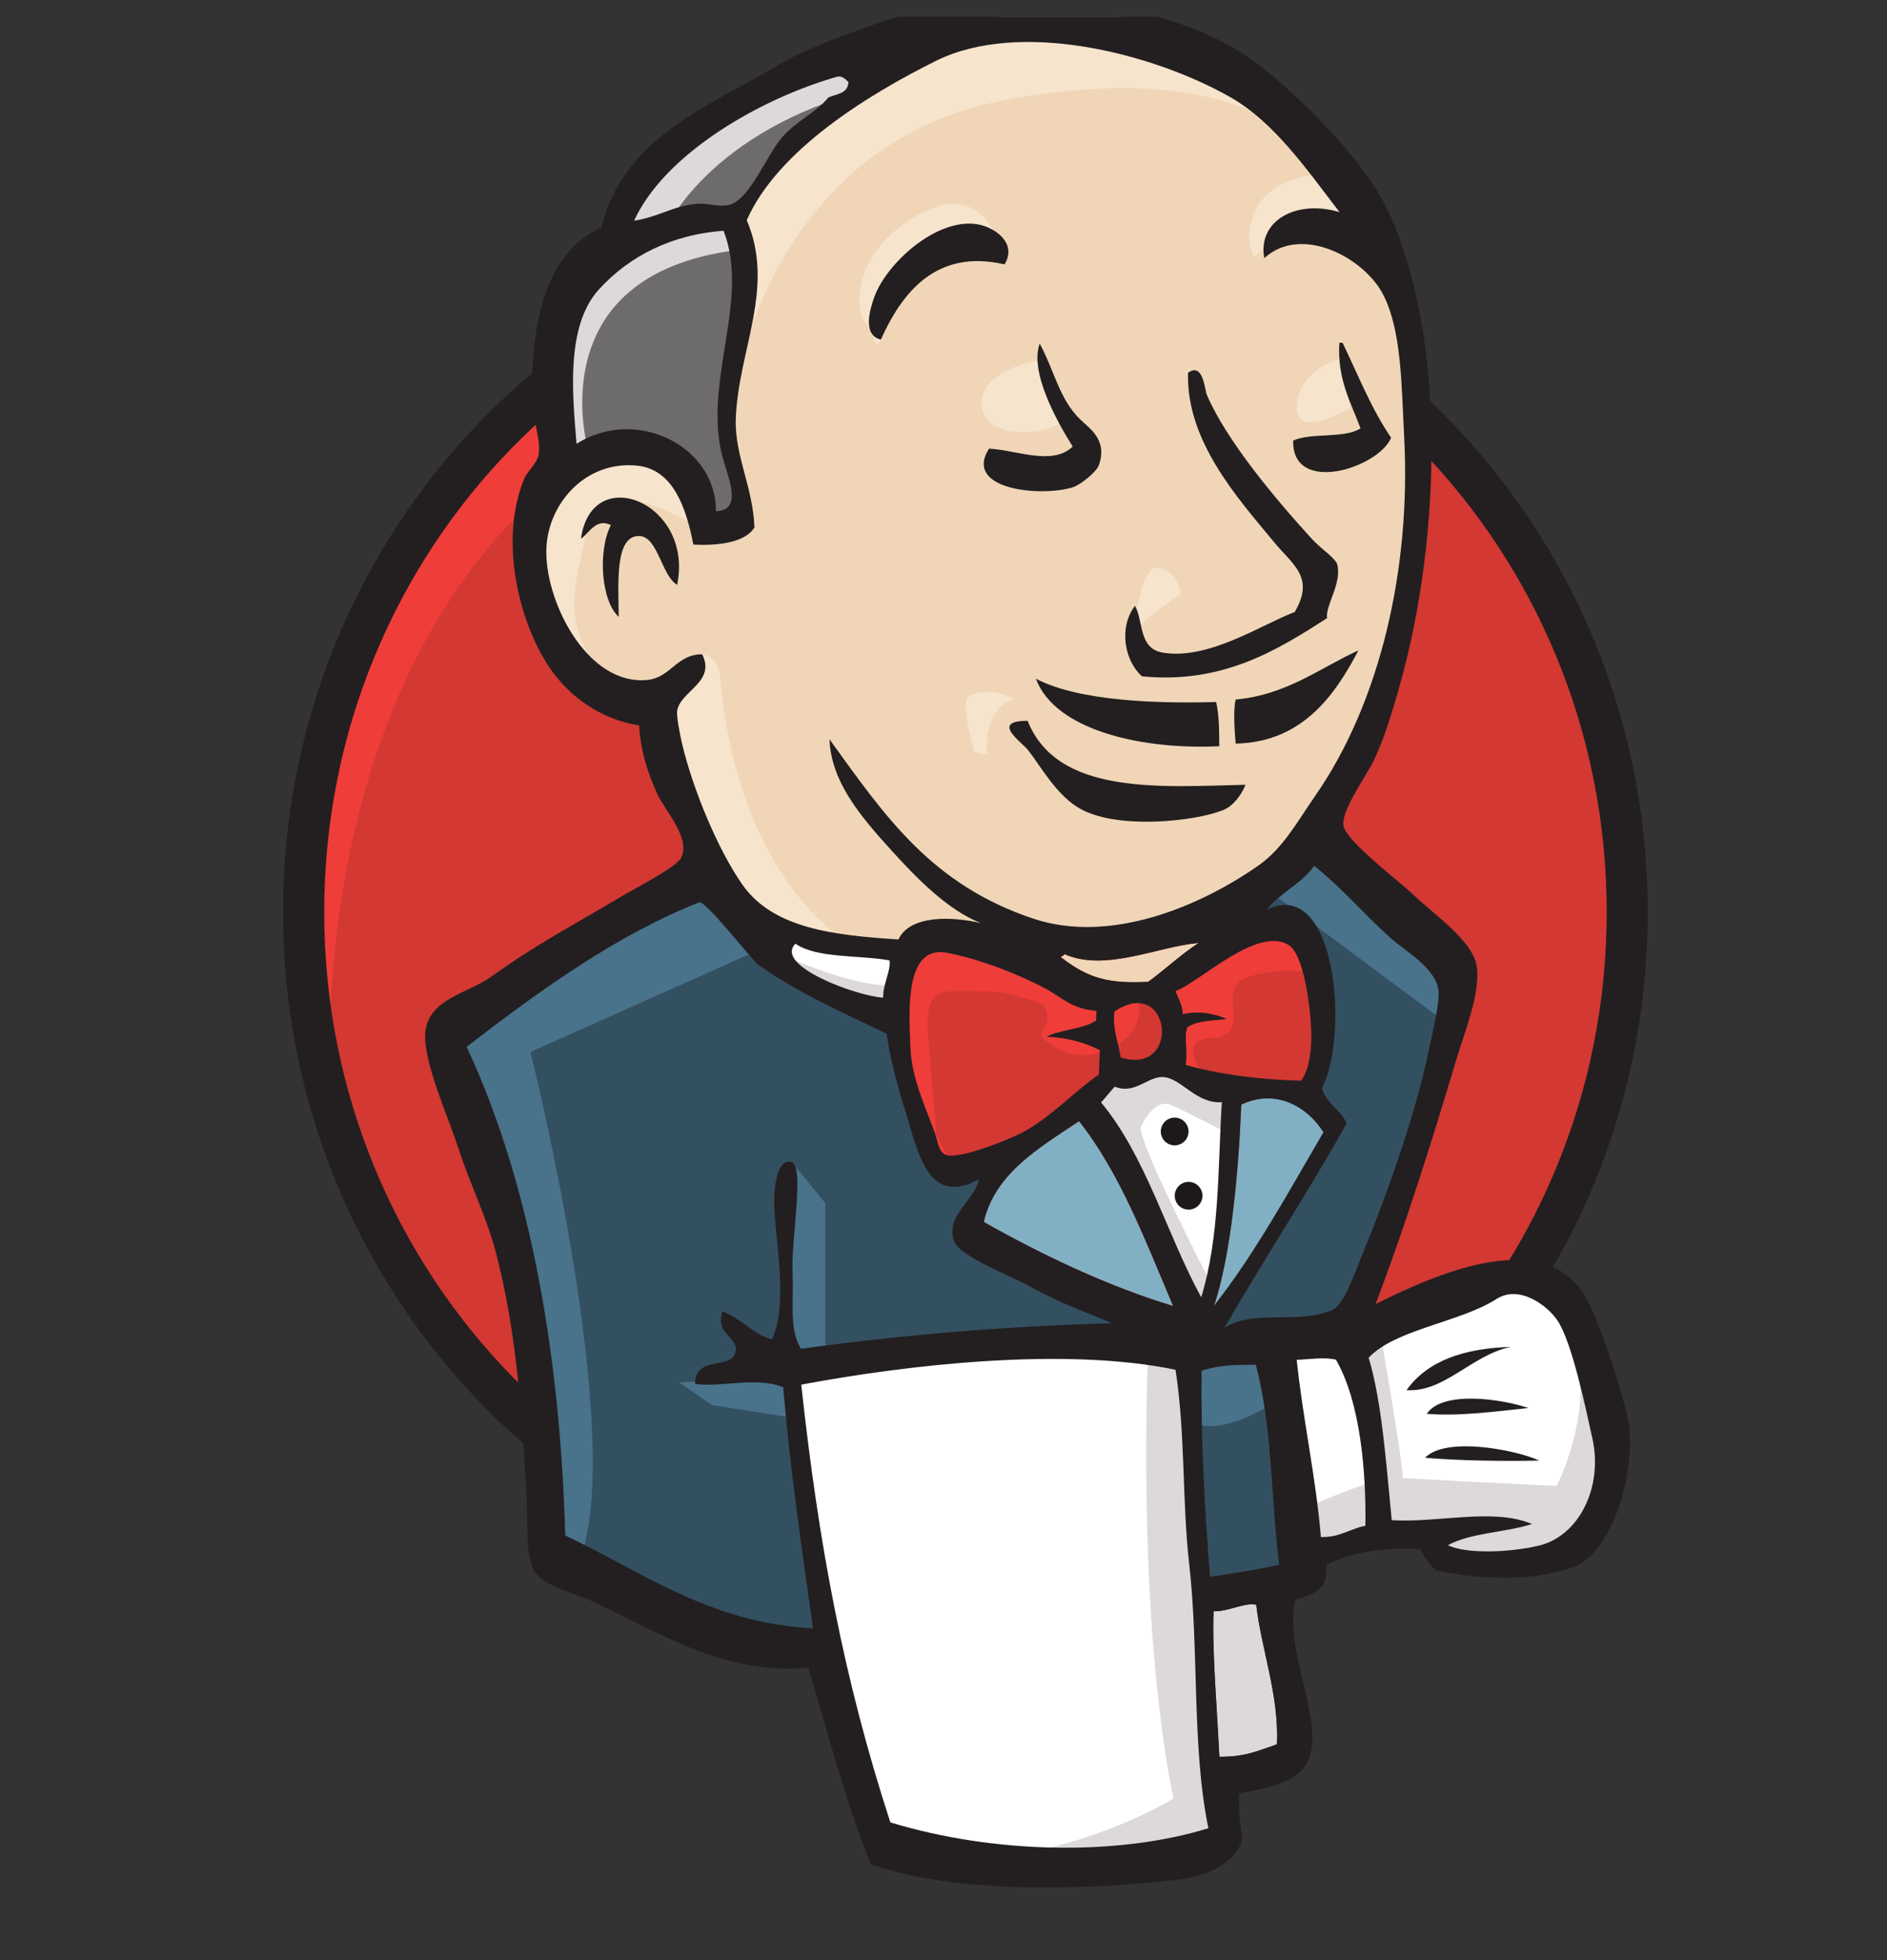 <svg width="26" height="27" viewBox="0 0 26 27" fill="none" xmlns="http://www.w3.org/2000/svg">
<rect x="0" y="0" width="26" height="27" fill="#333333" stroke="none"/>
<g clip-path="url(#clip0_122_6023)">
<g clip-path="url(#clip1_122_6023)">
<g clip-path="url(#clip2_122_6023)">
<path fill-rule="evenodd" clip-rule="evenodd" d="M22.421 12.528C22.421 17.68 18.338 21.856 13.302 21.856C8.266 21.856 4.184 17.68 4.184 12.528C4.184 7.377 8.266 3.201 13.302 3.201C18.338 3.201 22.421 7.377 22.421 12.528Z" fill="#D33833"/>
<path d="M4.556 14.839C4.556 14.839 3.896 5.112 12.858 4.834L12.233 3.792L7.37 5.425L5.98 7.023L4.764 9.35L4.069 12.06L4.278 13.866" fill="#EF3D3A"/>
<path d="M7.057 6.166C5.457 7.803 4.467 10.063 4.467 12.564C4.467 15.063 5.457 17.324 7.057 18.961C8.658 20.597 10.864 21.607 13.302 21.607C15.741 21.607 17.947 20.597 19.548 18.961C21.148 17.324 22.138 15.063 22.138 12.564C22.138 10.063 21.148 7.803 19.548 6.166C17.947 4.53 15.741 3.52 13.302 3.519C10.864 3.52 8.658 4.53 7.057 6.166ZM6.652 19.357C4.952 17.618 3.9 15.214 3.9 12.564C3.9 9.912 4.952 7.509 6.652 5.77C8.352 4.031 10.705 2.953 13.302 2.953C15.9 2.953 18.253 4.031 19.953 5.77C21.653 7.509 22.704 9.912 22.704 12.564C22.704 15.214 21.653 17.618 19.953 19.357C18.253 21.096 15.9 22.174 13.302 22.174C10.705 22.174 8.352 21.096 6.652 19.357Z" fill="#231F20"/>
<path fill-rule="evenodd" clip-rule="evenodd" d="M17.14 12.58L15.751 12.788L13.875 12.997L12.659 13.031L11.478 12.997L10.574 12.719L9.775 11.85L9.15 10.079L9.011 9.697L8.178 9.419L7.691 8.62L7.344 7.473L7.726 6.466L8.629 6.153L9.359 6.501L9.706 7.265L10.123 7.195L10.262 7.022L10.123 6.223L10.088 5.215L10.296 3.826L10.288 3.032L10.922 2.019L12.033 1.22L13.979 0.387L16.133 0.699L18.008 2.054L18.877 3.444L19.433 4.451L19.572 6.952L19.155 9.106L18.391 11.017L17.661 12.024" fill="#F0D6B7"/>
<path fill-rule="evenodd" clip-rule="evenodd" d="M15.959 18.59L10.992 18.798V19.632L11.409 22.55L11.2 22.793L7.726 21.612L7.483 21.195L7.136 17.27L6.337 14.908L6.163 14.352L8.942 12.441L9.811 12.094L10.575 13.032L11.235 13.622L11.999 13.865L12.347 13.97L12.763 15.776L13.076 16.158L13.875 15.88L13.319 16.957L16.341 18.381L15.959 18.59Z" fill="#335061"/>
<path fill-rule="evenodd" clip-rule="evenodd" d="M7.727 6.467L8.63 6.154L9.36 6.502L9.707 7.266L10.124 7.196L10.228 6.779L10.02 5.98L10.228 4.07L10.054 3.028L10.68 2.298L12.034 1.221L11.652 0.7L9.742 1.638L8.943 2.263L8.491 3.236L7.796 4.174L7.588 5.286L7.727 6.467Z" fill="#6D6B6D"/>
<path fill-rule="evenodd" clip-rule="evenodd" d="M9.15 3.201C9.15 3.201 9.672 1.915 11.756 1.29C13.84 0.665 11.86 0.839 11.86 0.839L9.602 1.707L8.734 2.575L8.352 3.27L9.15 3.201Z" fill="#DCD9D8"/>
<path fill-rule="evenodd" clip-rule="evenodd" d="M8.109 6.223C8.109 6.223 7.38 3.792 10.159 3.444L10.054 3.027L8.144 3.479L7.588 5.285L7.727 6.466L8.109 6.223Z" fill="#DCD9D8"/>
<path fill-rule="evenodd" clip-rule="evenodd" d="M9.22 9.453L9.675 9.013C9.675 9.013 9.88 9.037 9.915 9.28C9.949 9.523 10.053 11.711 11.547 12.893C11.683 13 10.436 12.719 10.436 12.719L9.324 10.982" fill="#F7E4CD"/>
<path fill-rule="evenodd" clip-rule="evenodd" d="M15.612 8.794C15.612 8.794 15.693 7.741 15.977 7.822C16.26 7.903 16.26 8.186 16.26 8.186C16.26 8.186 15.572 8.632 15.612 8.794Z" fill="#F7E4CD"/>
<path d="M18.495 4.938C18.495 4.938 17.923 5.058 17.87 5.563C17.817 6.067 18.495 5.667 18.6 5.632" fill="#F7E4CD"/>
<path d="M14.292 4.973C14.292 4.973 13.527 5.077 13.527 5.563C13.527 6.05 14.396 6.015 14.639 5.806" fill="#F7E4CD"/>
<path fill-rule="evenodd" clip-rule="evenodd" d="M9.567 7.231C9.567 7.231 8.247 6.432 8.108 7.196C7.97 7.961 7.657 8.516 8.317 9.315L7.865 9.176L7.448 8.1L7.31 7.057L8.108 6.224L9.012 6.293L9.533 6.71L9.567 7.231Z" fill="#F7E4CD"/>
<path fill-rule="evenodd" clip-rule="evenodd" d="M10.194 5.042C10.194 5.042 10.784 1.985 13.772 1.394C16.231 0.908 17.523 1.499 18.01 2.054C18.01 2.054 15.821 -0.551 13.737 0.248C11.652 1.047 10.124 2.506 10.159 3.444C10.218 5.041 10.194 5.042 10.194 5.042Z" fill="#F7E4CD"/>
<path fill-rule="evenodd" clip-rule="evenodd" d="M18.252 2.403C18.252 2.403 17.245 2.368 17.21 3.271C17.21 3.271 17.21 3.41 17.279 3.549C17.279 3.549 18.078 2.646 18.565 3.132" fill="#F7E4CD"/>
<path fill-rule="evenodd" clip-rule="evenodd" d="M13.841 3.643C13.841 3.643 13.667 2.256 12.485 3.062C11.721 3.583 11.79 4.313 11.929 4.452C12.068 4.591 12.031 4.871 12.136 4.679C12.242 4.487 12.207 3.861 12.589 3.688C12.972 3.514 13.598 3.32 13.841 3.643Z" fill="#F7E4CD"/>
<path fill-rule="evenodd" clip-rule="evenodd" d="M10.575 13.032L7.309 14.491C7.309 14.491 8.664 19.876 7.969 21.543L7.483 21.369L7.448 19.32L6.545 15.429L6.163 14.352L9.567 12.06L10.575 13.032Z" fill="#49728B"/>
<path fill-rule="evenodd" clip-rule="evenodd" d="M10.91 16.01L11.373 16.575V18.659H10.818C10.818 18.659 10.748 17.2 10.748 17.027C10.748 16.853 10.818 16.228 10.818 16.228" fill="#49728B"/>
<path fill-rule="evenodd" clip-rule="evenodd" d="M10.923 18.973L9.359 19.042L9.811 19.355L10.923 19.529" fill="#49728B"/>
<path fill-rule="evenodd" clip-rule="evenodd" d="M16.271 18.625L17.557 18.59L17.869 21.786L16.549 21.959L16.271 18.625Z" fill="#335061"/>
<path fill-rule="evenodd" clip-rule="evenodd" d="M16.619 18.625L18.564 18.521C18.564 18.521 19.363 16.506 19.363 16.402C19.363 16.298 20.058 13.484 20.058 13.484L18.495 11.851L18.182 11.573L17.349 12.407V15.638L16.619 18.625Z" fill="#335061"/>
<path fill-rule="evenodd" clip-rule="evenodd" d="M17.487 18.382L16.271 18.625L16.445 19.598C16.897 19.806 17.661 19.25 17.661 19.25" fill="#49728B"/>
<path fill-rule="evenodd" clip-rule="evenodd" d="M17.523 12.303L19.954 14.109L20.024 13.275L18.183 11.573L17.523 12.303Z" fill="#49728B"/>
<path fill-rule="evenodd" clip-rule="evenodd" d="M12.127 25.469L11.408 22.55L11.05 20.397L10.991 18.799L14.246 18.625L16.271 18.625L16.087 22.273L16.4 25.087L16.365 25.608L13.725 25.816L12.127 25.469Z" fill="white"/>
<path fill-rule="evenodd" clip-rule="evenodd" d="M15.821 18.59C15.821 18.59 15.647 22.203 16.168 24.774C16.168 24.774 15.126 25.434 13.598 25.608L16.516 25.503L16.863 25.295L16.446 19.598L16.342 18.382" fill="#DCD9D8"/>
<path fill-rule="evenodd" clip-rule="evenodd" d="M17.93 21.508L19.284 21.126L21.855 20.987L22.237 19.806L21.542 17.757L20.743 17.652L19.632 18L18.565 18.52L17.999 18.417L17.558 18.59" fill="white"/>
<path fill-rule="evenodd" clip-rule="evenodd" d="M17.905 20.813C17.905 20.813 18.808 20.396 18.947 20.431L18.565 18.52L19.017 18.347C19.017 18.347 19.33 20.153 19.33 20.361C19.33 20.361 21.275 20.466 21.449 20.466C21.449 20.466 21.866 19.667 21.761 18.833L22.143 19.945L22.178 20.57L21.622 21.404L20.997 21.543L19.955 21.508L19.608 21.056L18.392 21.23L18.009 21.369" fill="#DCD9D8"/>
<path d="M16.54 18.348L15.776 16.402L14.977 15.256C14.977 15.256 15.15 14.77 15.393 14.77C15.637 14.77 16.192 14.77 16.192 14.77L16.957 15.047L16.887 16.333L16.54 18.348Z" fill="white"/>
<path fill-rule="evenodd" clip-rule="evenodd" d="M16.689 17.687C16.689 17.687 15.716 15.811 15.716 15.533C15.716 15.533 15.889 15.116 16.133 15.22C16.376 15.325 16.897 15.602 16.897 15.602V14.942L15.716 14.699L14.917 14.803L16.272 17.999L16.55 18.034" fill="#DCD9D8"/>
<path d="M12.44 13.102L11.477 12.998L10.574 12.72V13.032L11.015 13.519L12.405 14.144" fill="white"/>
<path fill-rule="evenodd" clip-rule="evenodd" d="M10.887 13.206C10.887 13.206 11.964 13.658 12.312 13.553L12.346 13.97L11.374 13.762L10.783 13.345L10.887 13.206Z" fill="#DCD9D8"/>
<path fill-rule="evenodd" clip-rule="evenodd" d="M17.925 14.888C17.335 14.871 16.803 14.801 16.337 14.669C16.368 14.478 16.309 14.29 16.357 14.153C16.487 14.059 16.704 14.061 16.901 14.039C16.731 13.955 16.492 13.922 16.296 13.97C16.292 13.838 16.232 13.755 16.196 13.652C16.528 13.533 17.31 12.758 17.75 13.015C17.96 13.137 18.049 13.834 18.065 14.174C18.079 14.455 18.04 14.739 17.925 14.888Z" fill="#D33833"/>
<path d="M17.925 14.888C17.335 14.871 16.803 14.801 16.337 14.669C16.368 14.478 16.309 14.29 16.357 14.153C16.487 14.059 16.704 14.061 16.901 14.039C16.731 13.955 16.492 13.922 16.296 13.97C16.292 13.838 16.232 13.755 16.196 13.652C16.528 13.533 17.31 12.758 17.75 13.015C17.96 13.137 18.049 13.834 18.065 14.174C18.079 14.455 18.04 14.739 17.925 14.888Z" stroke="#D33833" stroke-width="0.247"/>
<path fill-rule="evenodd" clip-rule="evenodd" d="M15.107 13.924C15.105 13.969 15.103 14.014 15.101 14.059C14.917 14.18 14.62 14.178 14.418 14.28C14.716 14.293 14.95 14.364 15.153 14.466C15.149 14.578 15.144 14.69 15.14 14.803C14.803 15.033 14.495 15.377 14.097 15.594C13.909 15.696 13.25 15.96 13.051 15.913C12.938 15.887 12.927 15.747 12.882 15.614C12.786 15.331 12.564 14.881 12.545 14.454C12.52 13.916 12.466 13.014 13.046 13.125C13.514 13.214 14.059 13.43 14.421 13.627C14.642 13.749 14.771 13.898 15.107 13.924Z" fill="#D33833"/>
<path d="M15.107 13.924C15.105 13.969 15.103 14.014 15.101 14.059C14.917 14.18 14.62 14.178 14.418 14.28C14.716 14.293 14.95 14.364 15.153 14.466C15.149 14.578 15.144 14.69 15.14 14.803C14.803 15.033 14.495 15.377 14.097 15.594C13.909 15.696 13.25 15.96 13.051 15.913C12.938 15.887 12.927 15.747 12.882 15.614C12.786 15.331 12.564 14.881 12.545 14.454C12.52 13.916 12.466 13.014 13.046 13.125C13.514 13.214 14.059 13.43 14.421 13.627C14.642 13.749 14.771 13.898 15.107 13.924Z" stroke="#D33833" stroke-width="0.247"/>
<path fill-rule="evenodd" clip-rule="evenodd" d="M15.442 14.566C15.39 14.273 15.331 14.19 15.354 13.934C16.136 13.412 16.283 14.829 15.442 14.566Z" fill="#D33833"/>
<path d="M15.442 14.566C15.39 14.273 15.331 14.19 15.354 13.934C16.136 13.412 16.283 14.829 15.442 14.566Z" stroke="#D33833" stroke-width="0.247"/>
<path fill-rule="evenodd" clip-rule="evenodd" d="M16.574 14.804C16.574 14.804 16.331 14.457 16.505 14.352C16.678 14.248 16.852 14.352 16.956 14.179C17.061 14.005 16.956 13.901 16.991 13.692C17.026 13.484 17.2 13.449 17.373 13.414C17.547 13.38 18.033 13.31 18.103 13.484L17.894 12.859L17.477 12.72L16.157 13.484L16.088 13.866V14.63" fill="#EF3D3A"/>
<path fill-rule="evenodd" clip-rule="evenodd" d="M12.927 15.95C12.885 15.408 12.841 14.867 12.792 14.325C12.718 13.517 12.986 13.658 13.687 13.658C13.794 13.658 14.346 13.785 14.386 13.866C14.575 14.253 14.069 14.167 14.604 14.459C15.056 14.705 15.854 14.309 15.671 13.762C15.569 13.64 15.139 13.724 14.985 13.644C14.713 13.503 14.442 13.363 14.171 13.222C13.825 13.043 13.027 12.782 12.659 13.032C11.726 13.666 12.718 15.251 13.051 15.913" fill="#EF3D3A"/>
<path fill-rule="evenodd" clip-rule="evenodd" d="M13.841 3.642C12.894 3.422 12.424 4.039 12.137 4.678C11.881 4.616 11.983 4.268 12.047 4.09C12.217 3.624 12.9 3.004 13.458 3.088C13.698 3.124 14.023 3.344 13.841 3.642Z" fill="#231F20"/>
<path fill-rule="evenodd" clip-rule="evenodd" d="M18.454 4.721C18.469 4.721 18.484 4.722 18.499 4.722C18.713 5.167 18.898 5.638 19.168 6.03C18.988 6.451 17.799 6.824 17.818 6.068C18.075 5.955 18.518 6.045 18.746 5.901C18.614 5.54 18.424 5.232 18.454 4.721Z" fill="#231F20"/>
<path fill-rule="evenodd" clip-rule="evenodd" d="M14.325 4.732C14.528 5.105 14.594 5.496 14.883 5.777C15.013 5.903 15.265 6.058 15.14 6.41C15.111 6.493 14.897 6.678 14.773 6.715C14.322 6.848 13.271 6.742 13.627 6.18C14 6.197 14.502 6.422 14.78 6.151C14.566 5.809 14.184 5.131 14.325 4.732Z" fill="#231F20"/>
<path fill-rule="evenodd" clip-rule="evenodd" d="M18.285 8.515C17.606 8.951 16.848 9.426 15.735 9.316C15.498 9.109 15.407 8.649 15.638 8.345C15.758 8.552 15.683 8.932 16.018 8.989C16.649 9.097 17.384 8.603 17.839 8.43C18.12 7.955 17.814 7.781 17.561 7.475C17.041 6.849 16.344 6.072 16.369 5.135C16.579 4.983 16.598 5.367 16.628 5.437C16.899 6.072 17.582 6.884 18.08 7.428C18.202 7.561 18.404 7.69 18.426 7.778C18.491 8.036 18.258 8.344 18.285 8.515Z" fill="#231F20"/>
<path fill-rule="evenodd" clip-rule="evenodd" d="M9.33 8.056C9.117 7.934 9.066 7.399 8.816 7.384C8.459 7.362 8.524 8.078 8.525 8.497C8.28 8.274 8.236 7.586 8.417 7.233C8.211 7.132 8.119 7.345 8.005 7.42C8.152 6.354 9.564 6.925 9.33 8.056Z" fill="#231F20"/>
<path fill-rule="evenodd" clip-rule="evenodd" d="M18.717 8.959C18.401 9.561 17.953 10.224 17.026 10.243C17.007 10.049 16.992 9.753 17.027 9.636C17.736 9.568 18.174 9.207 18.717 8.959Z" fill="#231F20"/>
<path fill-rule="evenodd" clip-rule="evenodd" d="M14.273 9.349C14.864 9.66 15.952 9.693 16.756 9.67C16.799 9.846 16.798 10.064 16.8 10.279C15.766 10.33 14.544 10.074 14.273 9.349Z" fill="#231F20"/>
<path fill-rule="evenodd" clip-rule="evenodd" d="M14.159 9.929C14.569 10.956 15.975 10.838 17.161 10.81C17.109 10.943 16.996 11.101 16.855 11.158C16.475 11.312 15.427 11.43 14.899 11.149C14.565 10.971 14.35 10.569 14.166 10.334C14.078 10.22 13.637 9.929 14.159 9.929Z" fill="#231F20"/>
<path fill-rule="evenodd" clip-rule="evenodd" d="M18.235 15.596C17.755 16.419 17.295 17.264 16.726 17.989C16.965 17.287 17.067 16.111 17.103 15.215C17.602 14.981 18.03 15.268 18.235 15.596Z" fill="#81B0C4"/>
<path fill-rule="evenodd" clip-rule="evenodd" d="M20.82 18.553C20.282 18.66 19.904 19.183 19.38 19.149C19.668 18.743 20.173 18.572 20.82 18.553Z" fill="#231F20"/>
<path fill-rule="evenodd" clip-rule="evenodd" d="M21.057 19.395C20.618 19.441 20.104 19.512 19.659 19.475C19.87 19.154 20.68 19.265 21.057 19.395Z" fill="#231F20"/>
<path fill-rule="evenodd" clip-rule="evenodd" d="M21.209 20.119C20.716 20.13 20.104 20.12 19.636 20.081C19.913 19.783 20.889 19.97 21.209 20.119Z" fill="#231F20"/>
<path fill-rule="evenodd" clip-rule="evenodd" d="M17.309 22.105C17.38 22.724 17.625 23.351 17.594 24.028C17.322 24.12 17.166 24.2 16.801 24.2C16.775 23.624 16.698 22.744 16.721 22.195C16.901 22.207 17.165 22.067 17.309 22.105Z" fill="#DCD9D8"/>
<path fill-rule="evenodd" clip-rule="evenodd" d="M16.515 12.988C16.267 13.15 16.057 13.351 15.819 13.524C15.293 13.55 15.005 13.487 14.618 13.185C14.624 13.161 14.663 13.171 14.665 13.142C15.229 13.393 15.945 13.039 16.515 12.988Z" fill="#F0D6B7"/>
<path fill-rule="evenodd" clip-rule="evenodd" d="M13.555 16.832C13.71 16.161 14.317 15.813 14.868 15.443C15.437 16.165 15.783 17.094 16.164 17.99C15.264 17.719 14.344 17.278 13.555 16.832Z" fill="#81B0C4"/>
<path fill-rule="evenodd" clip-rule="evenodd" d="M16.721 22.194C16.698 22.743 16.775 23.623 16.801 24.199C17.166 24.2 17.322 24.119 17.594 24.027C17.625 23.35 17.38 22.723 17.309 22.105C17.165 22.066 16.9 22.206 16.721 22.194ZM11.04 19.073C11.28 21.285 11.629 23.144 12.268 25.103C13.686 25.534 15.396 25.571 16.65 25.183C16.42 24.077 16.521 22.731 16.386 21.552C16.285 20.665 16.336 19.773 16.197 18.868C14.678 18.552 12.531 18.794 11.04 19.073ZM16.556 18.882C16.544 19.832 16.599 20.769 16.672 21.72C17.036 21.666 17.284 21.629 17.623 21.555C17.513 20.639 17.526 19.609 17.302 18.799C17.043 18.801 16.815 18.796 16.556 18.882ZM18.407 18.729C18.234 18.689 18.032 18.727 17.867 18.731C17.945 19.505 18.133 20.36 18.2 21.172C18.46 21.18 18.599 21.058 18.813 21.017C18.824 20.303 18.75 19.32 18.407 18.729ZM21.209 21.289C21.751 21.157 22.092 20.493 21.94 19.811C21.839 19.352 21.657 18.488 21.463 18.195C21.32 17.978 20.931 17.694 20.62 17.893C20.116 18.216 19.226 18.31 18.858 18.702C19.042 19.317 19.099 20.161 19.176 20.94C19.807 20.98 20.583 20.767 21.108 20.993C20.741 21.111 20.266 21.112 19.95 21.285C20.208 21.41 20.814 21.385 21.209 21.289ZM16.164 17.99C15.783 17.094 15.437 16.166 14.868 15.444C14.317 15.813 13.71 16.161 13.555 16.832C14.344 17.278 15.264 17.719 16.164 17.99ZM17.103 15.215C17.067 16.112 16.965 17.287 16.726 17.989C17.296 17.264 17.756 16.419 18.236 15.597C18.031 15.268 17.603 14.982 17.103 15.215ZM16.039 14.837C15.823 14.814 15.64 15.085 15.359 14.968C15.295 15.039 15.236 15.116 15.171 15.185C15.791 15.932 16.072 16.992 16.551 17.87C16.808 17.027 16.778 16.103 16.835 15.183C16.482 15.205 16.286 14.863 16.039 14.837ZM15.354 13.934C15.331 14.189 15.391 14.273 15.442 14.566C16.283 14.829 16.136 13.412 15.354 13.934ZM14.422 13.627C14.059 13.429 13.515 13.214 13.047 13.124C12.466 13.014 12.521 13.916 12.546 14.454C12.565 14.88 12.787 15.331 12.883 15.614C12.928 15.747 12.938 15.887 13.051 15.913C13.251 15.96 13.91 15.696 14.098 15.594C14.495 15.377 14.803 15.033 15.141 14.802C15.145 14.69 15.149 14.578 15.154 14.465C14.951 14.364 14.716 14.293 14.419 14.28C14.621 14.178 14.918 14.179 15.102 14.059C15.104 14.014 15.105 13.969 15.107 13.924C14.771 13.898 14.643 13.748 14.422 13.627ZM10.96 12.999C10.659 13.304 11.804 13.72 12.168 13.743C12.166 13.549 12.278 13.367 12.256 13.229C11.823 13.153 11.254 13.203 10.96 12.999ZM14.665 13.142C14.664 13.172 14.625 13.161 14.619 13.185C15.005 13.488 15.293 13.55 15.82 13.524C16.057 13.352 16.268 13.15 16.515 12.989C15.946 13.04 15.229 13.393 14.665 13.142ZM18.066 14.173C18.05 13.834 17.961 13.136 17.751 13.014C17.311 12.757 16.529 13.533 16.197 13.651C16.233 13.755 16.293 13.837 16.297 13.97C16.493 13.922 16.732 13.955 16.902 14.038C16.705 14.06 16.488 14.059 16.358 14.152C16.31 14.29 16.369 14.478 16.337 14.669C16.804 14.8 17.336 14.87 17.926 14.887C18.04 14.739 18.079 14.455 18.066 14.173ZM10.454 13.294C10.359 13.227 9.72 12.395 9.633 12.43C8.477 12.886 7.396 13.674 6.43 14.42C7.351 16.396 7.723 18.817 7.788 21.151C8.843 21.645 9.77 22.356 11.202 22.43C11.036 21.258 10.885 20.212 10.791 19.109C10.431 18.957 9.915 19.116 9.578 19.062C9.576 18.656 10.093 18.884 10.136 18.611C10.168 18.405 9.851 18.389 9.954 18.064C10.217 18.16 10.356 18.371 10.636 18.451C10.893 17.89 10.633 16.897 10.67 16.428C10.677 16.34 10.714 15.94 10.911 16.01C11.086 16.072 10.901 17.073 10.92 17.517C10.938 17.926 10.871 18.322 11.036 18.579C12.42 18.39 13.826 18.268 15.323 18.227C14.993 18.086 14.602 17.952 14.173 17.711C13.941 17.579 13.208 17.307 13.141 17.086C13.034 16.734 13.422 16.547 13.488 16.245C12.79 16.626 12.653 15.88 12.488 15.351C12.338 14.873 12.253 14.515 12.216 14.239C11.615 13.952 10.972 13.662 10.454 13.294ZM17.455 12.53C18.418 12.063 18.592 14.276 18.214 14.989C18.273 15.202 18.473 15.283 18.555 15.474C18.018 16.437 17.421 17.336 16.872 18.288C17.28 18.034 17.863 18.242 18.343 18.052C18.519 17.983 18.646 17.581 18.779 17.259C19.144 16.375 19.528 15.26 19.698 14.416C19.737 14.224 19.842 13.805 19.818 13.634C19.776 13.328 19.361 13.101 19.149 12.911C18.76 12.561 18.514 12.253 18.108 11.926C17.943 12.169 17.59 12.333 17.455 12.53ZM8.251 3.988C7.792 4.493 7.888 5.439 7.944 6.113C8.773 5.591 9.874 6.154 9.864 7.042C10.26 7.031 10.012 6.547 9.94 6.235C9.706 5.216 10.335 4.109 9.969 3.178C9.258 3.232 8.675 3.522 8.251 3.988ZM11.535 1.057C10.496 1.351 9.164 2.107 8.737 3.04C9.068 2.992 9.297 2.825 9.624 2.805C9.747 2.797 9.908 2.856 10.05 2.821C10.332 2.751 10.571 2.118 10.784 1.882C10.991 1.652 11.241 1.554 11.412 1.344C11.521 1.292 11.684 1.295 11.69 1.13C11.642 1.08 11.592 1.041 11.535 1.057ZM16.944 1.334C15.866 0.725 14.04 0.268 12.893 0.84C11.967 1.301 10.716 2.065 10.289 3.033C10.688 3.967 10.171 4.822 10.138 5.77C10.121 6.275 10.376 6.715 10.395 7.265C10.259 7.49 9.842 7.517 9.554 7.502C9.457 7.016 9.287 6.47 8.786 6.415C8.079 6.338 7.561 6.924 7.529 7.536C7.491 8.256 8.082 9.449 8.92 9.366C9.243 9.334 9.323 9.01 9.675 9.013C9.866 9.395 9.381 9.514 9.331 9.787C9.317 9.858 9.371 10.133 9.402 10.262C9.554 10.891 9.893 11.704 10.227 12.183C10.651 12.79 11.483 12.882 12.379 12.941C12.539 12.597 13.129 12.625 13.513 12.715C13.052 12.533 12.624 12.091 12.27 11.7C11.863 11.251 11.45 10.77 11.429 10.183C12.199 11.251 12.835 12.184 14.234 12.653C15.293 13.008 16.53 12.49 17.344 11.919C17.682 11.681 17.883 11.305 18.123 10.96C19.021 9.668 19.44 7.824 19.348 6.037C19.31 5.3 19.312 4.566 19.064 4.07C18.806 3.551 17.932 3.087 17.42 3.556C17.325 3.052 17.846 2.74 18.457 2.922C18.021 2.359 17.564 1.683 16.944 1.334ZM18.954 17.963C19.796 17.544 21.371 16.835 21.899 17.965C22.094 18.381 22.323 19.085 22.424 19.514C22.567 20.121 22.27 21.395 21.646 21.598C21.096 21.778 20.454 21.767 19.791 21.634C19.713 21.569 19.626 21.456 19.565 21.338C19.092 21.319 18.649 21.363 18.275 21.558C18.31 21.908 18.073 21.964 17.851 22.036C17.687 22.688 18.181 23.541 18.062 24.136C17.978 24.559 17.457 24.625 17.073 24.704C17.061 24.94 17.09 25.136 17.116 25.336C17.029 25.659 16.636 25.842 16.263 25.887C15.038 26.035 13.177 26.101 11.998 25.677C11.669 24.87 11.41 23.889 11.136 22.968C9.987 23.09 9.057 22.472 8.18 22.066C7.877 21.926 7.457 21.848 7.343 21.607C7.234 21.373 7.279 20.924 7.251 20.501C7.182 19.419 7.122 18.377 6.837 17.269C6.709 16.772 6.485 16.334 6.329 15.855C6.185 15.411 5.933 14.863 5.868 14.42C5.77 13.765 6.388 13.728 6.783 13.444C7.393 13.005 7.872 12.761 8.533 12.365C8.729 12.247 9.32 11.95 9.387 11.813C9.52 11.542 9.158 11.159 9.061 10.946C8.907 10.61 8.827 10.324 8.805 9.992C8.251 9.904 7.83 9.574 7.576 9.202C7.156 8.586 6.865 7.446 7.229 6.58C7.257 6.511 7.399 6.377 7.42 6.272C7.461 6.066 7.342 5.791 7.335 5.572C7.297 4.445 7.526 3.475 8.284 3.135C8.592 1.908 9.694 1.5 10.732 0.891C11.12 0.663 11.548 0.518 11.99 0.355C13.575 -0.228 16.006 -0.118 17.322 0.876C17.879 1.298 18.771 2.189 19.09 2.834C19.932 4.536 19.872 7.382 19.283 9.453C19.204 9.731 19.089 10.14 18.929 10.474C18.817 10.707 18.469 11.174 18.512 11.38C18.555 11.592 19.304 12.161 19.465 12.316C19.754 12.595 20.303 12.965 20.348 13.317C20.396 13.692 20.183 14.204 20.075 14.566C19.714 15.772 19.362 16.888 18.954 17.963Z" fill="#231F20"/>
<path fill-rule="evenodd" clip-rule="evenodd" d="M13.33 9.612C13.376 9.551 13.627 9.458 13.979 9.628C13.979 9.628 13.562 9.697 13.597 10.392L13.423 10.358C13.423 10.358 13.244 9.727 13.33 9.612Z" fill="#F7E4CD"/>
<path fill-rule="evenodd" clip-rule="evenodd" d="M16.376 15.586C16.376 15.691 16.291 15.777 16.185 15.777C16.08 15.777 15.994 15.691 15.994 15.586C15.994 15.48 16.08 15.395 16.185 15.395C16.291 15.395 16.376 15.48 16.376 15.586Z" fill="#1D1919"/>
<path fill-rule="evenodd" clip-rule="evenodd" d="M16.568 16.471C16.568 16.577 16.482 16.662 16.377 16.662C16.271 16.662 16.186 16.577 16.186 16.471C16.186 16.366 16.271 16.28 16.377 16.28C16.482 16.28 16.568 16.366 16.568 16.471Z" fill="#1D1919"/>
</g>
</g>
</g>
<defs>
<clipPath id="clip0_122_6023">
<rect width="26" height="26" fill="white" transform="translate(0 0.23)"/>
</clipPath>
<clipPath id="clip1_122_6023">
<rect width="26" height="26" fill="white" transform="translate(0 0.23)"/>
</clipPath>
<clipPath id="clip2_122_6023">
<rect width="26" height="26" fill="white"/>
</clipPath>
</defs>
</svg>
